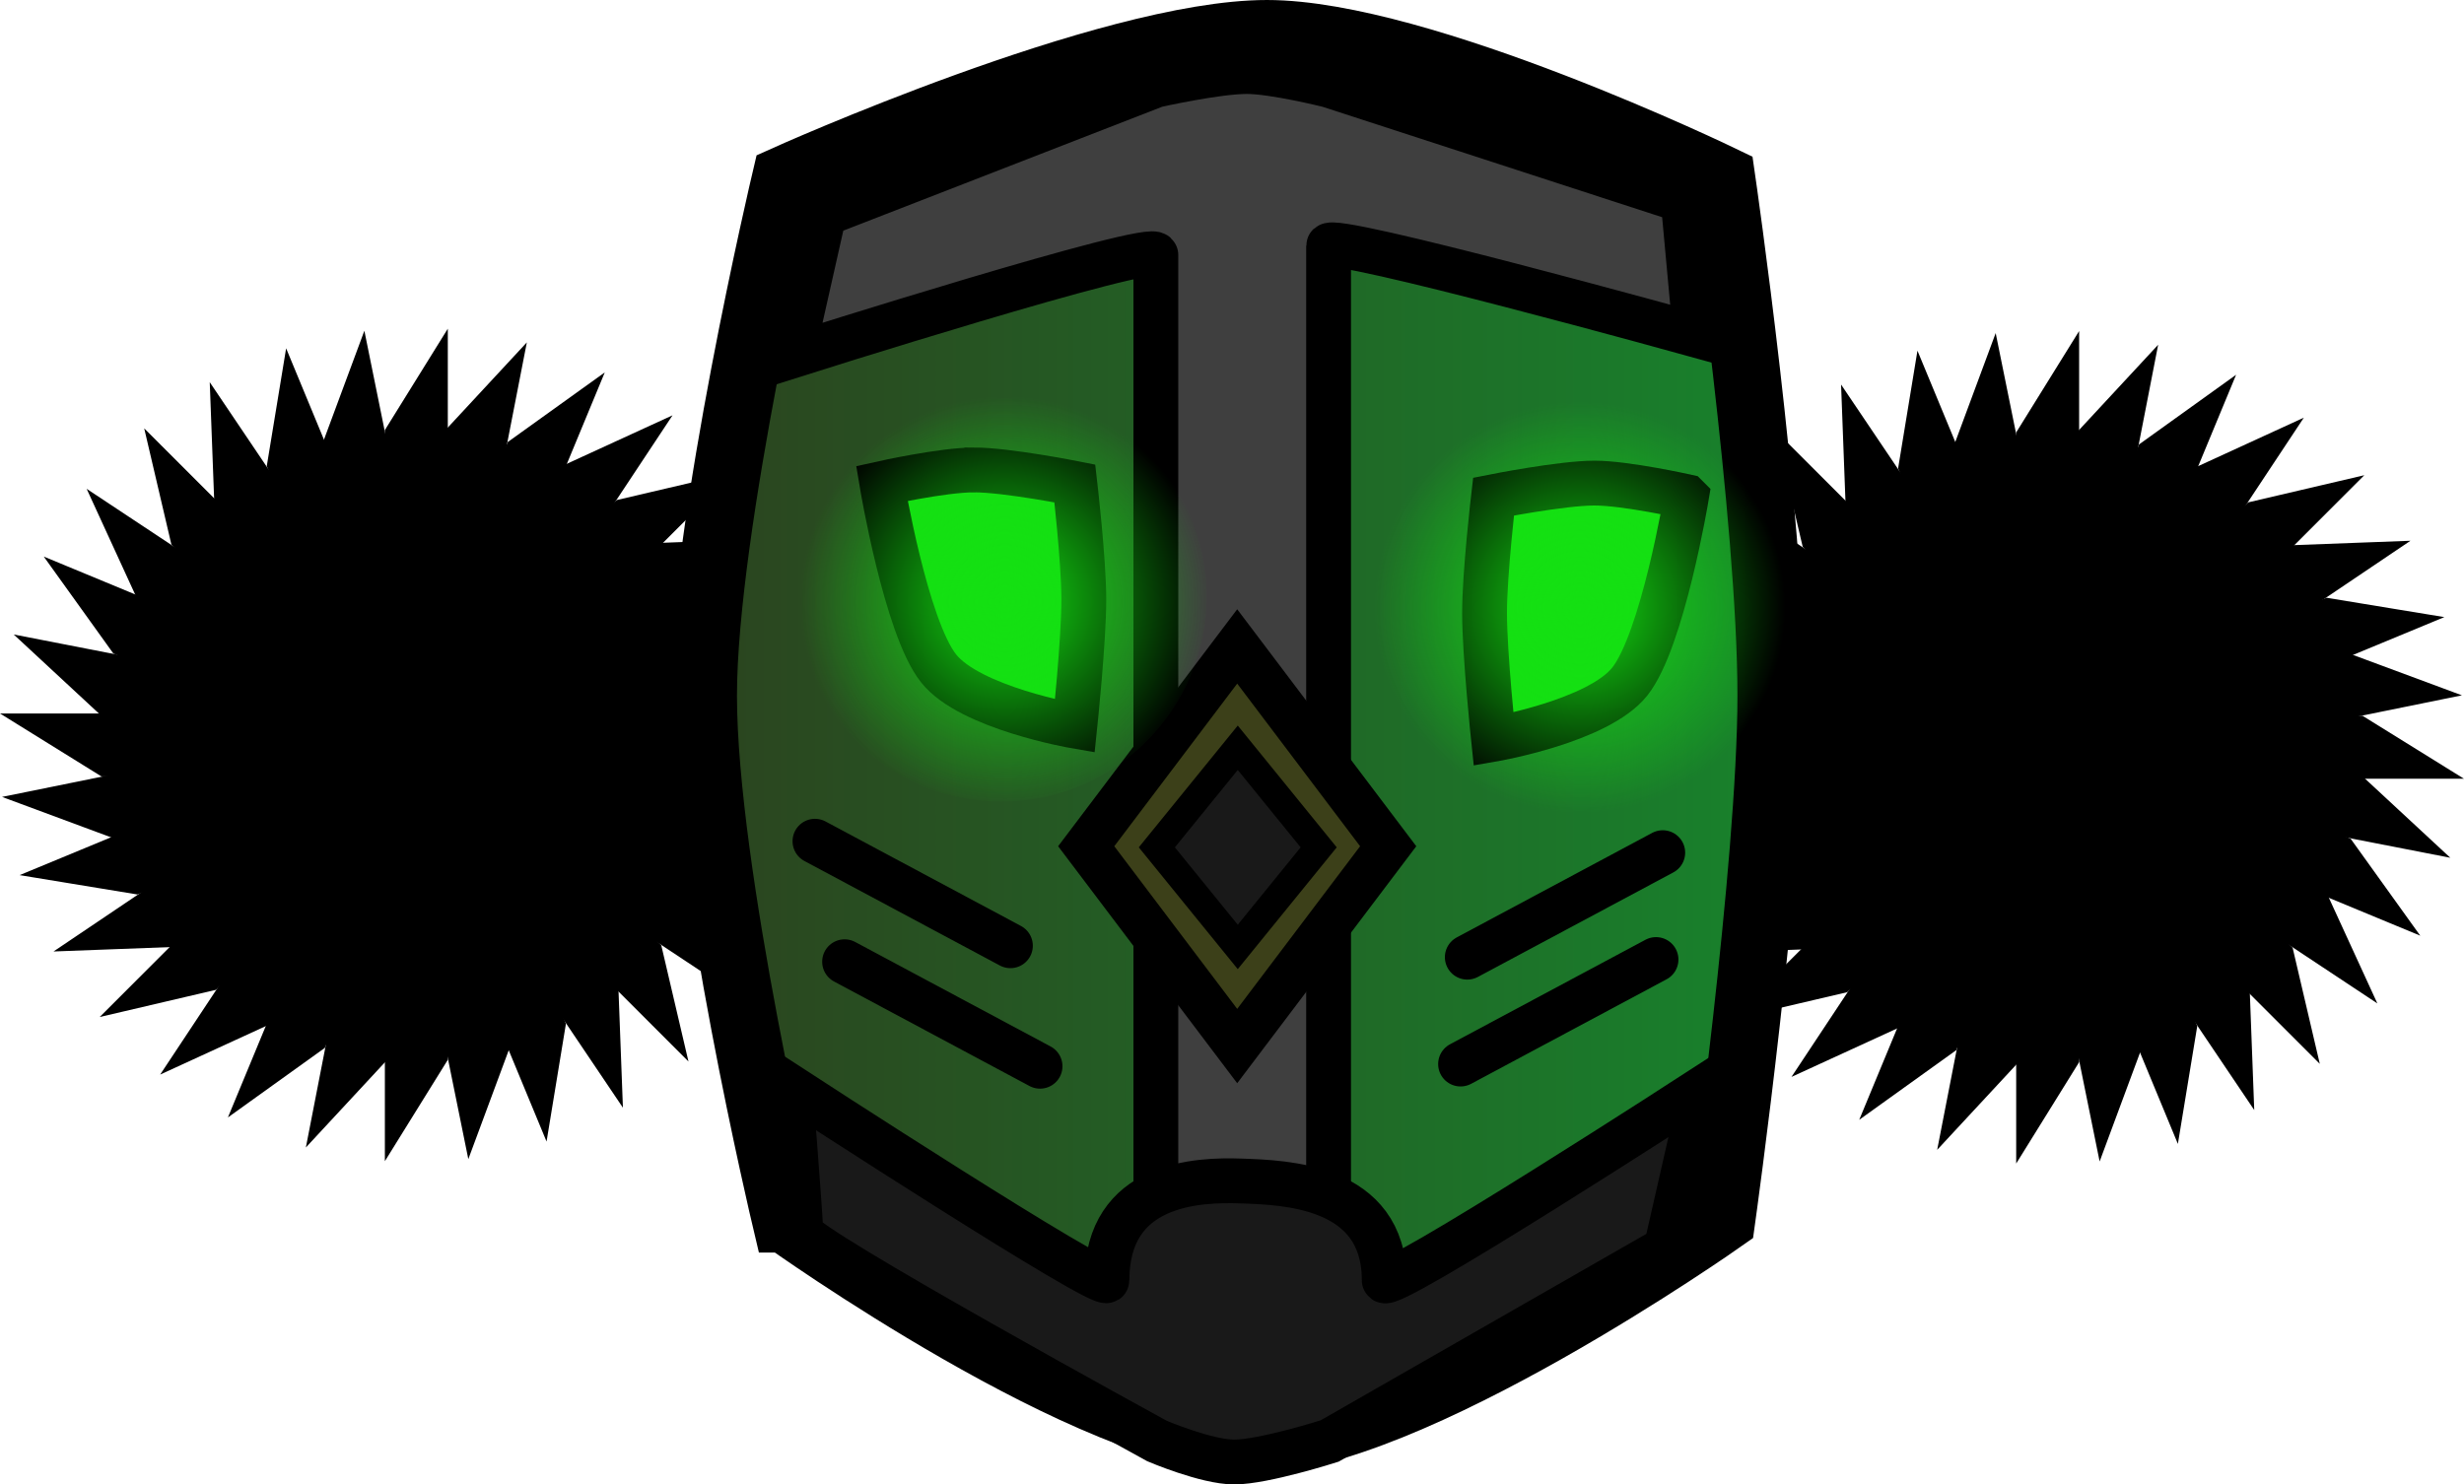 <svg version="1.1" xmlns="http://www.w3.org/2000/svg" xmlns:xlink="http://www.w3.org/1999/xlink" width="219.86" height="132.481" viewBox="0,0,219.86,132.481"><defs><linearGradient x1="191.329" y1="179.052" x2="286.6" y2="179.052" gradientUnits="userSpaceOnUse" id="color-1"><stop offset="0" stop-color="#2b441f"/><stop offset="1" stop-color="#18822c"/></linearGradient><radialGradient cx="218.248" cy="166.959" r="18.333" gradientUnits="userSpaceOnUse" id="color-2"><stop offset="0" stop-color="#14e012"/><stop offset="1" stop-color="#14e012" stop-opacity="0"/></radialGradient><radialGradient cx="269.542" cy="167.466" r="18.333" gradientUnits="userSpaceOnUse" id="color-3"><stop offset="0" stop-color="#14e012"/><stop offset="1" stop-color="#14e012" stop-opacity="0"/></radialGradient></defs><g transform="translate(-128.57,-113.26)"><g data-paper-data="{&quot;isPaintingLayer&quot;:true}" fill-rule="nonzero" stroke-linejoin="miter" stroke-miterlimit="10" stroke-dasharray="" stroke-dashoffset="0" style="mix-blend-mode: normal"><g fill="#000000" stroke="#000000" stroke-width="1" stroke-linecap="butt"><g><g><path d="M322.691,213.54l-24.24,-58.533l1.42,-8.639l24.24,58.533z"/><path d="M344.866,168.544l-58.533,24.24l-8.639,-1.42l58.533,-24.24z"/><path d="M295.6,211.771l24.249,-58.53l7.112,-5.105l-24.249,58.53z"/><path d="M343.098,195.634l-58.53,-24.249l-5.105,-7.112l58.53,24.249z"/></g><g><path d="M308.972,215.35v-63.354l4.617,-7.438v63.354z"/><path d="M346.677,182.262h-63.354l-7.438,-4.617h63.354z"/><path d="M284.619,203.351l44.798,-44.798l8.524,-1.995l-44.798,44.798z"/><path d="M334.677,206.615l-44.798,-44.798l-1.995,-8.524l44.798,44.798z"/></g></g><g><g><path d="M339.513,201.428l-52.814,-34.991l-3.651,-7.957l52.814,34.991z"/><path d="M332.754,151.721l-34.991,52.814l-7.957,3.651l34.991,-52.814z"/><path d="M316.059,215.102l-12.603,-62.088l3.045,-8.208l12.603,62.088z"/><path d="M346.428,175.175l-62.088,12.603l-8.208,-3.045l62.088,-12.603z"/></g><g><path d="M329.148,210.596l-35.407,-52.536l-0.329,-8.748l35.407,52.536z"/><path d="M341.923,162.086l-52.536,35.407l-8.748,0.329l52.536,-35.407z"/><path d="M302.248,214.256l12.112,-62.185l5.954,-6.418l-12.112,62.185z"/><path d="M345.582,188.987l-62.185,-12.112l-6.418,-5.954l62.185,12.112z"/></g></g></g><g fill="#000000" stroke="#000000" stroke-width="1" stroke-linecap="butt"><g><g><path d="M177.13,213.33l-24.24,-58.533l1.42,-8.639l24.24,58.533z"/><path d="M199.305,168.334l-58.533,24.24l-8.639,-1.42l58.533,-24.24z"/><path d="M150.039,211.561l24.249,-58.53l7.112,-5.105l-24.249,58.53z"/><path d="M197.537,195.425l-58.53,-24.249l-5.105,-7.112l58.53,24.249z"/></g><g><path d="M163.411,215.14v-63.354l4.617,-7.438v63.354z"/><path d="M201.116,182.053h-63.354l-7.438,-4.617h63.354z"/><path d="M139.058,203.141l44.798,-44.798l8.524,-1.995l-44.798,44.798z"/><path d="M189.116,206.405l-44.798,-44.798l-1.995,-8.524l44.798,44.798z"/></g></g><g><g><path d="M193.952,201.218l-52.814,-34.991l-3.651,-7.957l52.814,34.991z"/><path d="M187.194,151.512l-34.991,52.814l-7.957,3.651l34.991,-52.814z"/><path d="M170.499,214.892l-12.603,-62.088l3.045,-8.208l12.603,62.088z"/><path d="M200.867,174.965l-62.088,12.603l-8.208,-3.045l62.088,-12.603z"/></g><g><path d="M183.587,210.386l-35.407,-52.536l-0.329,-8.748l35.407,52.536z"/><path d="M196.362,161.876l-52.536,35.407l-8.748,0.329l52.536,-35.407z"/><path d="M156.687,214.046l12.112,-62.185l5.954,-6.418l-12.112,62.185z"/><path d="M200.021,188.777l-62.185,-12.112l-6.418,-5.954l62.185,12.112z"/></g></g></g><path d="M198.658,222.047c0,0 -7.329,-30.897 -7.329,-46.707c0,-15.088 7.329,-46.089 7.329,-46.089c0,0 28.846,-12.991 42.963,-12.991c13.72,0 40.582,12.991 40.582,12.991c0,0 4.397,30.374 4.397,46.089c0,15.2 -4.397,46.707 -4.397,46.707c0,0 -28.078,19.796 -42.047,19.796c-13.878,0 -41.498,-19.796 -41.498,-19.796z" fill="url(#color-1)" stroke="#000000" stroke-width="6" stroke-linecap="butt"/><path d="M215.469,155.199c2.933,0 9.008,1.207 9.008,1.207c0,0 0.8,6.843 0.8,10.374c0,3.681 -0.8,11.279 -0.8,11.279c0,0 -9.345,-1.61 -12.155,-5.144c-2.924,-3.678 -5.062,-16.508 -5.062,-16.508c0,0 5.409,-1.207 8.208,-1.207z" fill="#14e012" stroke="#000000" stroke-width="4" stroke-linecap="butt"/><path d="M231.706,228.894c0,0 0,-75.442 0,-92.876c0,-1.3 -32.456,8.997 -32.456,8.997l2.849,-12.647l29.607,-11.507c0,0 5.422,-1.217 8.111,-1.217c2.42,0 7.3,1.217 7.3,1.217l31.635,10.29l1.103,11.996c0,0 -32.737,-9.072 -32.737,-7.94c0,17.003 0,93.688 0,93.688z" fill="#3f3f3f" stroke="#000000" stroke-width="4" stroke-linecap="butt"/><path d="M225.491,188.785l13.473,-17.833l13.473,17.833l-13.473,17.833z" fill="#3c4019" stroke="#000000" stroke-width="4" stroke-linecap="butt"/><path d="M252.083,227.518c0,1.3 28.4,-17.109 28.4,-17.109l-3.255,14.27l-30.012,17.185c0,0 -5.884,1.877 -8.517,1.877c-2.498,0 -6.895,-1.877 -6.895,-1.877c0,0 -31.706,-17.339 -31.772,-18.625c-0.176,-3.409 -0.965,-12.99 -0.965,-12.99c0,0 28.276,18.4 28.276,17.268c0,-8.697 8.088,-9.002 12.027,-8.855c3.763,0.141 12.713,0.338 12.713,8.855z" fill="#191919" stroke="#000000" stroke-width="4" stroke-linecap="butt"/><path d="M218.728,197.665l-17.44,-9.328" fill="none" stroke="#000000" stroke-width="4" stroke-linecap="round"/><path d="M276.935,189.358l-17.44,9.328" data-paper-data="{&quot;index&quot;:null}" fill="none" stroke="#000000" stroke-width="4" stroke-linecap="round"/><path d="M203.932,199.092l17.44,9.328" fill="none" stroke="#000000" stroke-width="4" stroke-linecap="round"/><path d="M276.334,198.896l-17.44,9.328" data-paper-data="{&quot;index&quot;:null}" fill="none" stroke="#000000" stroke-width="4" stroke-linecap="round"/><path d="M279.053,157.583c0,0 -2.138,12.83 -5.062,16.508c-2.81,3.534 -12.155,5.144 -12.155,5.144c0,0 -0.8,-7.598 -0.8,-11.279c0,-3.53 0.8,-10.374 0.8,-10.374c0,0 6.075,-1.207 9.008,-1.207c2.8,0 8.208,1.207 8.208,1.207z" data-paper-data="{&quot;index&quot;:null}" fill="#14e012" stroke="#000000" stroke-width="4" stroke-linecap="butt"/><path d="M199.575,166.466c0,-10.125 8.208,-18.333 18.333,-18.333c10.125,0 18.333,8.208 18.333,18.333c0,10.125 -8.208,18.333 -18.333,18.333c-10.125,0 -18.333,-8.208 -18.333,-18.333z" fill="url(#color-2)" stroke="none" stroke-width="0" stroke-linecap="butt"/><path d="M251.208,167.466c0,-10.125 8.208,-18.333 18.333,-18.333c10.125,0 18.333,8.208 18.333,18.333c0,10.125 -8.208,18.333 -18.333,18.333c-10.125,0 -18.333,-8.208 -18.333,-18.333z" fill="url(#color-3)" stroke="none" stroke-width="0" stroke-linecap="butt"/><path d="M231.793,188.884l7.221,-8.888l7.221,8.888l-7.221,8.888z" fill="#191919" stroke="#000000" stroke-width="2.5" stroke-linecap="butt"/></g></g></svg>